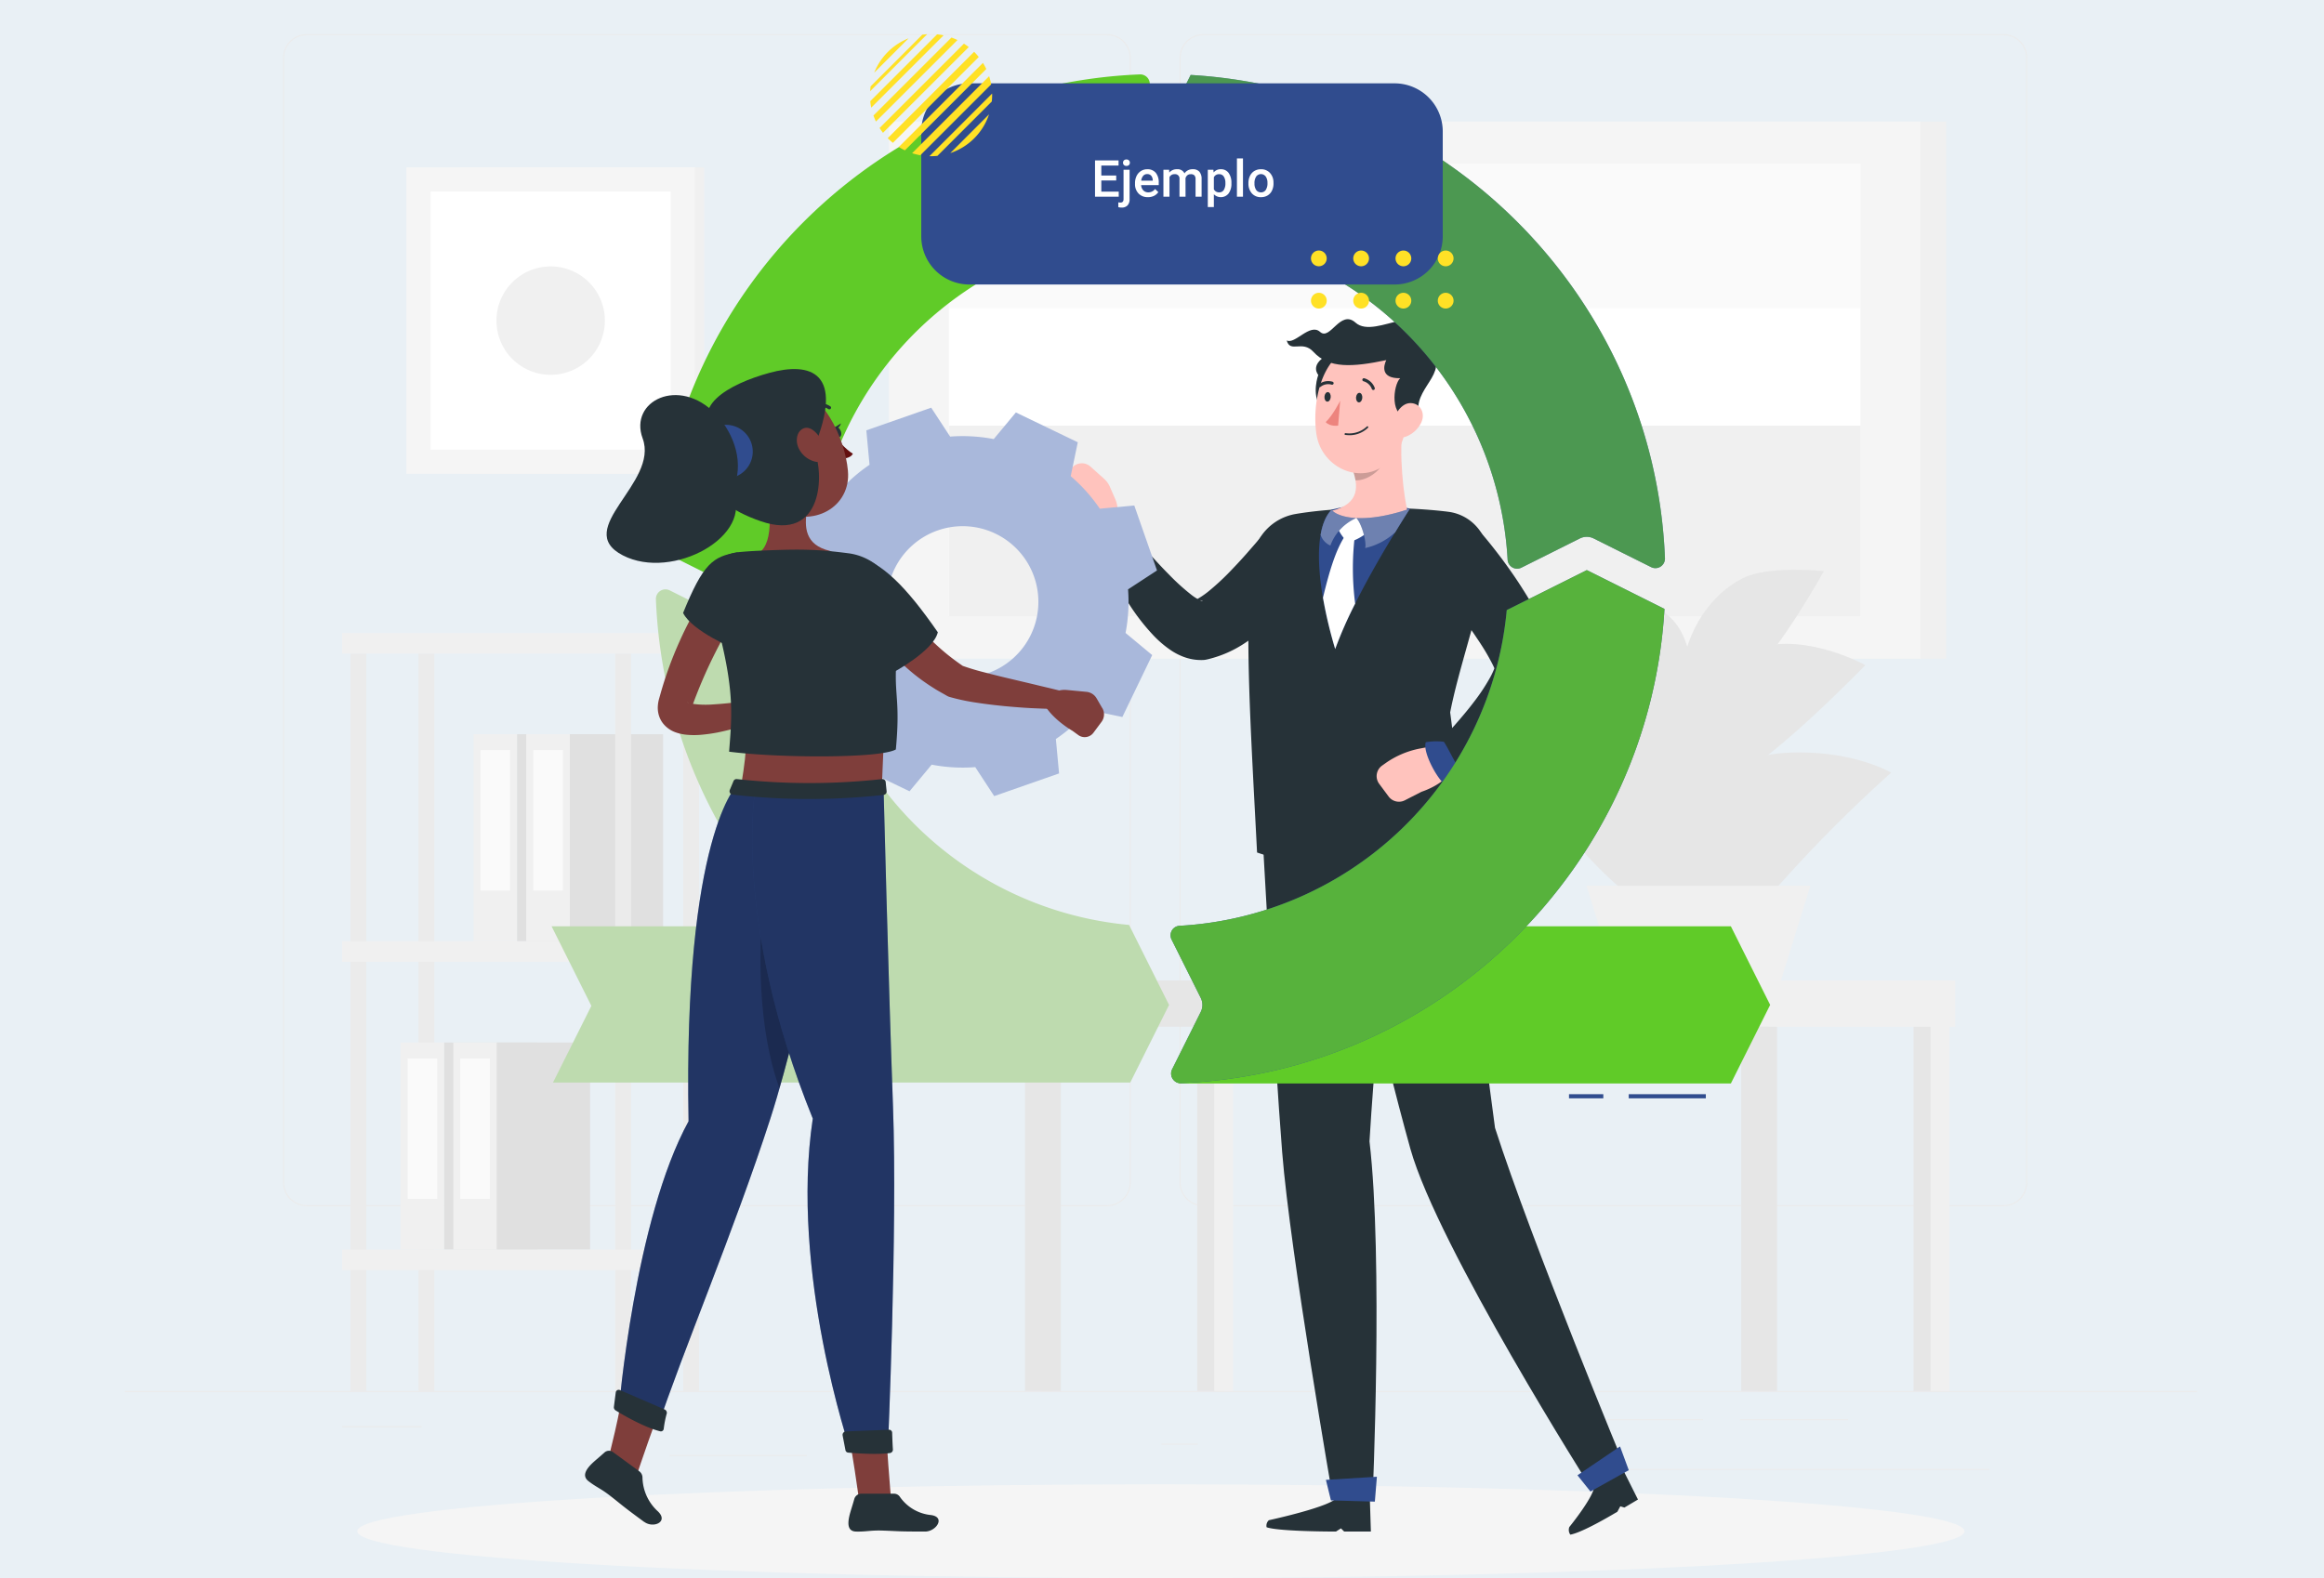 <svg xmlns="http://www.w3.org/2000/svg" width="820" height="557" viewBox="0 0 820 557">
  <g id="Grupo_1015315" data-name="Grupo 1015315" transform="translate(-390 -7250)">
    <g id="Grupo_1015215" data-name="Grupo 1015215" transform="translate(0 51)">
      <rect id="Rectángulo_347611" data-name="Rectángulo 347611" width="820" height="557" transform="translate(390 7199)" fill="#e9f0f5"/>
      <g id="Group_33_1_" data-name="Group 33 (1)" transform="translate(434 7211.062)">
        <path id="Trazado_604555" data-name="Trazado 604555" d="M731.227,327.45H0v.366H731.227Z" transform="translate(0 151.43)" fill="#ebebeb"/>
        <path id="Trazado_604556" data-name="Trazado 604556" d="M179.906,342.87H131.47v.366h48.436Z" transform="translate(60.799 158.561)" fill="#ebebeb"/>
        <path id="Trazado_604557" data-name="Trazado 604557" d="M262.859,340.16H250.15v.366h12.709Z" transform="translate(115.683 157.308)" fill="#ebebeb"/>
        <path id="Trazado_604558" data-name="Trazado 604558" d="M80.524,335.94H52.46v.366H80.524Z" transform="translate(24.26 155.357)" fill="#ebebeb"/>
        <path id="Trazado_604559" data-name="Trazado 604559" d="M427.841,334.26H389.7v.366h38.141Z" transform="translate(180.218 154.58)" fill="#ebebeb"/>
        <path id="Trazado_604560" data-name="Trazado 604560" d="M391.63,334.26H357.35v.366h34.28Z" transform="translate(165.258 154.58)" fill="#ebebeb"/>
        <path id="Trazado_604561" data-name="Trazado 604561" d="M493.233,346.26h-137v.366h137Z" transform="translate(164.74 160.129)" fill="#ebebeb"/>
        <path id="Trazado_604562" data-name="Trazado 604562" d="M328.95,413.655H46.551A8.357,8.357,0,0,1,38.2,405.3V8.351A8.357,8.357,0,0,1,46.551,0h282.4A8.357,8.357,0,0,1,337.3,8.351V405.3A8.357,8.357,0,0,1,328.95,413.655ZM46.551.366a8,8,0,0,0-7.985,7.985V405.3a8,8,0,0,0,7.985,7.985h282.4a8,8,0,0,0,7.985-7.985V8.351A8,8,0,0,0,328.95.366Z" transform="translate(17.666)" fill="#ebebeb"/>
        <path id="Trazado_604563" data-name="Trazado 604563" d="M545.25,413.655h-282.4A8.357,8.357,0,0,1,254.5,405.3V8.351A8.357,8.357,0,0,1,262.851,0h282.4A8.357,8.357,0,0,1,553.6,8.351V405.3A8.357,8.357,0,0,1,545.25,413.655ZM262.851.366a8,8,0,0,0-7.985,7.985V405.3a8,8,0,0,0,7.985,7.985h282.4a8,8,0,0,0,7.985-7.985V8.351A8,8,0,0,0,545.25.366Z" transform="translate(117.694)" fill="#ebebeb"/>
        <path id="Trazado_604564" data-name="Trazado 604564" d="M99.56,168.939H84.16v73.093h15.4Z" transform="translate(38.92 78.126)" fill="#f0f0f0"/>
        <path id="Trazado_604565" data-name="Trazado 604565" d="M96.292,172.779H85.85v49.563H96.292Z" transform="translate(39.702 79.902)" fill="#fafafa"/>
        <path id="Trazado_604566" data-name="Trazado 604566" d="M94.68,242.033h32.876V168.94H94.68Z" transform="translate(43.785 78.127)" fill="#e0e0e0"/>
        <path id="Trazado_604567" data-name="Trazado 604567" d="M112.28,168.939H96.88v73.093h15.4Z" transform="translate(44.802 78.126)" fill="#f0f0f0"/>
        <path id="Trazado_604568" data-name="Trazado 604568" d="M109.022,172.779H98.58v49.563h10.442Z" transform="translate(45.589 79.902)" fill="#fafafa"/>
        <path id="Trazado_604569" data-name="Trazado 604569" d="M107.41,242.033h32.876V168.94H107.41Z" transform="translate(49.672 78.127)" fill="#e0e0e0"/>
        <path id="Trazado_604570" data-name="Trazado 604570" d="M123.922,149.479H118.35V409.737h5.572Z" transform="translate(54.731 69.127)" fill="#ebebeb"/>
        <path id="Trazado_604571" data-name="Trazado 604571" d="M60.052,149.479H54.48V409.737h5.572Z" transform="translate(25.194 69.127)" fill="#ebebeb"/>
        <path id="Trazado_604572" data-name="Trazado 604572" d="M140.332,149.479H134.76V409.737h5.572Z" transform="translate(62.32 69.127)" fill="#ebebeb"/>
        <path id="Trazado_604573" data-name="Trazado 604573" d="M76.462,149.479H70.89V409.737h5.572Z" transform="translate(32.783 69.127)" fill="#ebebeb"/>
        <path id="Trazado_604574" data-name="Trazado 604574" d="M81.949,243.34H66.55v73.093h15.4Z" transform="translate(30.776 112.533)" fill="#f0f0f0"/>
        <path id="Trazado_604575" data-name="Trazado 604575" d="M78.692,247.189H68.25v49.563H78.692Z" transform="translate(31.562 114.313)" fill="#fafafa"/>
        <path id="Trazado_604576" data-name="Trazado 604576" d="M77.08,316.443h32.876V243.35H77.08Z" transform="translate(35.646 112.538)" fill="#e0e0e0"/>
        <path id="Trazado_604577" data-name="Trazado 604577" d="M94.679,243.34H79.28v73.093h15.4Z" transform="translate(36.663 112.533)" fill="#f0f0f0"/>
        <path id="Trazado_604578" data-name="Trazado 604578" d="M91.412,247.189H80.97v49.563H91.412Z" transform="translate(37.445 114.313)" fill="#fafafa"/>
        <path id="Trazado_604579" data-name="Trazado 604579" d="M89.8,316.443h32.876V243.35H89.8Z" transform="translate(41.528 112.538)" fill="#e0e0e0"/>
        <path id="Trazado_604580" data-name="Trazado 604580" d="M178.392,144.52H52.46v7.254H178.392Z" transform="translate(24.26 66.834)" fill="#f0f0f0"/>
        <path id="Trazado_604581" data-name="Trazado 604581" d="M178.392,218.92H52.46v7.254H178.392Z" transform="translate(24.26 101.24)" fill="#f0f0f0"/>
        <path id="Trazado_604582" data-name="Trazado 604582" d="M178.392,293.319H52.46v7.254H178.392Z" transform="translate(24.26 135.646)" fill="#f0f0f0"/>
        <path id="Trazado_604583" data-name="Trazado 604583" d="M80.97,140.316h86.066V32.139H80.97Z" transform="translate(37.445 14.863)" fill="#f0f0f0"/>
        <path id="Trazado_604584" data-name="Trazado 604584" d="M67.97,140.316H169.742V32.139H67.97Z" transform="translate(31.433 14.863)" fill="#f5f5f5"/>
        <path id="Trazado_604585" data-name="Trazado 604585" d="M73.8,37.969v91.125h84.72V37.969Z" transform="translate(34.129 17.559)" fill="#fff"/>
        <path id="Trazado_604586" data-name="Trazado 604586" d="M108.819,94.308A19.129,19.129,0,1,0,89.69,75.179,19.129,19.129,0,0,0,108.819,94.308Z" transform="translate(41.477 25.92)" fill="#f0f0f0"/>
        <path id="Trazado_604587" data-name="Trazado 604587" d="M216.66,210.663H542.451V21.1H216.66Z" transform="translate(100.195 9.758)" fill="#f0f0f0"/>
        <path id="Trazado_604588" data-name="Trazado 604588" d="M184.39,210.663H548.336V21.1H184.39Z" transform="translate(85.272 9.758)" fill="#f5f5f5"/>
        <path id="Trazado_604589" data-name="Trazado 604589" d="M198.87,31.329V191.016H520.463V31.329Z" transform="translate(91.968 14.488)" fill="#fff"/>
        <path id="Trazado_604590" data-name="Trazado 604590" d="M198.87,31.32V82.242H520.463V31.32Z" transform="translate(91.968 14.484)" fill="#fafafa"/>
        <path id="Trazado_604591" data-name="Trazado 604591" d="M198.87,94.469v67.347H520.463V94.469Z" transform="translate(91.968 43.688)" fill="#f0f0f0"/>
        <path id="Trazado_604592" data-name="Trazado 604592" d="M441.2,228.38H431.59V373.251H441.2Z" transform="translate(199.59 105.615)" fill="#e6e6e6"/>
        <path id="Trazado_604593" data-name="Trazado 604593" d="M442.339,228.38H435.67V373.251h6.669Z" transform="translate(201.477 105.615)" fill="#f0f0f0"/>
        <path id="Trazado_604594" data-name="Trazado 604594" d="M268.29,244.716H521.806V228.38H268.29Z" transform="translate(124.072 105.615)" fill="#f0f0f0"/>
        <path id="Trazado_604595" data-name="Trazado 604595" d="M268.388,239.55H258.78V368.085h9.608Z" transform="translate(119.674 110.781)" fill="#e6e6e6"/>
        <path id="Trazado_604596" data-name="Trazado 604596" d="M269.529,239.55H262.86V368.085h6.669Z" transform="translate(121.56 110.781)" fill="#f0f0f0"/>
        <path id="Trazado_604597" data-name="Trazado 604597" d="M226.828,239.55H217.22V368.085h9.608Z" transform="translate(100.454 110.781)" fill="#e6e6e6"/>
        <path id="Trazado_604598" data-name="Trazado 604598" d="M227.969,239.55H221.3V368.085h6.669Z" transform="translate(102.341 110.781)" fill="#e6e6e6"/>
        <path id="Trazado_604599" data-name="Trazado 604599" d="M399.638,239.55H390.03V368.085h9.608Z" transform="translate(180.371 110.781)" fill="#e6e6e6"/>
        <path id="Trazado_604600" data-name="Trazado 604600" d="M400.779,239.55H394.11V368.085h6.669Z" transform="translate(182.257 110.781)" fill="#e6e6e6"/>
        <path id="Trazado_604601" data-name="Trazado 604601" d="M291.908,228.38H217.22v16.336h74.688Z" transform="translate(100.454 105.615)" fill="#e6e6e6"/>
        <path id="Trazado_604602" data-name="Trazado 604602" d="M413.646,220.692c-8.175,9.14-37.468,18.661-46.14-10.062-6.3-20.884,28.927-36.313,50.016-37.2,22.712-.965,36.137,7.049,36.137,7.049A501.872,501.872,0,0,0,413.646,220.692Z" transform="translate(169.61 80.164)" fill="#e6e6e6"/>
        <path id="Trazado_604603" data-name="Trazado 604603" d="M383.316,229.029c11.51,1.228,31.063-7.576,23.326-31.735s-23.575-26.412-34.06-28.43c-13.352-2.574-40.042,8.336-40.042,8.336s39.252,50.6,50.762,51.829Z" transform="translate(153.784 77.91)" fill="#e6e6e6"/>
        <path id="Trazado_604604" data-name="Trazado 604604" d="M394.729,194.746c-14.493,6.581-26.646,8.819-19.787-11.685s15.209-30.346,28.825-34.514c17.345-5.323,37.936,6.113,37.936,6.113s-32.481,33.519-46.974,40.1Z" transform="translate(172.483 68.043)" fill="#e6e6e6"/>
        <path id="Trazado_604605" data-name="Trazado 604605" d="M388.26,193.077c11.071,3.276,19.787,2.589,11.524-17.169s-13.747-22.229-23.209-26.017c-17.491-7.005-32.145,5.572-32.145,5.572s32.759,34.353,43.83,37.629Z" transform="translate(159.283 68.336)" fill="#e6e6e6"/>
        <path id="Trazado_604606" data-name="Trazado 604606" d="M398.01,169.024c-12.021,10.53-23.092,17.2-22.595.834s8.994-31.048,21.937-37.644c8.906-4.548,28.591-2.486,28.591-2.486s-15.9,28.781-27.918,39.3Z" transform="translate(173.604 59.777)" fill="#e6e6e6"/>
        <path id="Trazado_604607" data-name="Trazado 604607" d="M376.709,163.787c7.868,6.274,14.683,9.579,12.211-3.729s-6.873-16.891-14.391-21.571c-9.594-5.981-20.079-3.086-20.079-3.086S368.841,157.513,376.709,163.787Z" transform="translate(163.917 62.292)" fill="#e6e6e6"/>
        <path id="Trazado_604608" data-name="Trazado 604608" d="M431.682,205.5h-79l10.4,33.461h58.206Z" transform="translate(163.098 95.034)" fill="#f0f0f0"/>
        <path id="Trazado_604609" data-name="Trazado 604609" d="M339.665,383.08c156.6,0,283.555-7.412,283.555-16.555S496.267,349.97,339.665,349.97,56.11,357.382,56.11,366.525,183.061,383.08,339.665,383.08Z" transform="translate(25.948 161.845)" fill="#f5f5f5"/>
        <path id="Trazado_604610" data-name="Trazado 604610" d="M312.109,136.12l-1.813,2.4c-.585.746-1.185,1.477-1.784,2.208-1.2,1.462-2.457,2.866-3.729,4.27a109.363,109.363,0,0,1-8.175,8.073c-1.462,1.287-2.969,2.574-4.548,3.817-1.609,1.228-3.276,2.428-5.046,3.583a40.559,40.559,0,0,1-13.162,5.85l-.512.117a7.439,7.439,0,0,1-1.492.19,17.6,17.6,0,0,1-6.976-1.228,21.986,21.986,0,0,1-4.446-2.369,37.654,37.654,0,0,1-5.908-5.075,74.412,74.412,0,0,1-8.131-10.34,122.1,122.1,0,0,1-6.259-10.661,116.883,116.883,0,0,1-5.148-11.129,5.863,5.863,0,0,1,9.842-6.04l.132.146,7.546,8.526c2.53,2.808,5.06,5.572,7.634,8.146a76.839,76.839,0,0,0,7.634,6.917,16.6,16.6,0,0,0,3.32,2.077c.424.176.76.263.79.2.044-.029-.336-.278-1.243-.278l-2,.307a29.085,29.085,0,0,0,5.528-3.627,87.484,87.484,0,0,0,6.6-6.04c2.179-2.238,4.387-4.577,6.523-7.005l3.2-3.671,3.042-3.583.366-.439a11.693,11.693,0,0,1,18.237,14.625Z" transform="translate(108.478 54.263)" fill="#263238"/>
        <path id="Trazado_604611" data-name="Trazado 604611" d="M241.626,128.569c-5.645.877-11.012-8.277-11.012-8.277l-4.227-5.031a4.539,4.539,0,0,1,.029-5.879l3.641-4.241a4.565,4.565,0,0,1,6.493-.424l4.841,4.343a8.148,8.148,0,0,1,2.018,2.793L245.3,116.2a10.52,10.52,0,0,1-1.726,11.085l-.351.395a2.754,2.754,0,0,1-1.594.907Z" transform="translate(104.201 47.891)" fill="#ffc3bd"/>
        <path id="Trazado_604612" data-name="Trazado 604612" d="M349.459,299.11c-7.166-52.97-9.989-84.384-14.581-110.737L289.82,187.7s20.167,84.471,29.79,118.9c9.667,34.543,64.026,120.2,64.026,120.2l11.977-7.108s-33.315-80.464-46.17-120.565Z" transform="translate(134.028 86.802)" fill="#263238"/>
        <path id="Trazado_604613" data-name="Trazado 604613" d="M348.582,366.816s8.994-11.027,8.848-14.742l9.915-5.894,5.47,10.91-4.782,2.837-1.448-.439-1.038,1.916c-4.943,2.94-12.914,7.415-16.6,8.087a2.856,2.856,0,0,1-.351-2.691Z" transform="translate(161.126 160.092)" fill="#263238"/>
        <path id="Trazado_604614" data-name="Trazado 604614" d="M341.53,115.671c-15.926-1.974-38.7-1.8-53.965.834a18.5,18.5,0,0,0-14.99,15.546c-3.217,23.048-.453,63.339,1.594,103.893,34.865,11.934,71.646-.161,71.646-.161,1.272-8.19-1.579-35-3.51-49.3,2.881-14.785,8.979-31.706,13.016-51.317a16.079,16.079,0,0,0-13.806-19.494Z" transform="translate(125.373 52.877)" fill="#263238"/>
        <path id="Trazado_604615" data-name="Trazado 604615" d="M292.589,115.371c-1.916,1.93-3.188,4.958-3.875,8.848-1.638,9.36.219,23.779,5.148,40.32,4.724-13.323,14.888-30.946,21.147-41.2,2.954-4.855,5.016-8.058,5.206-8.336v-.029a57.489,57.489,0,0,0-27.64.38Z" transform="translate(133.248 52.476)" fill="#304c8e"/>
        <path id="Trazado_604616" data-name="Trazado 604616" d="M316.716,94.436l-18.149,14.873c2.34,6.245,3.086,12.738-7.151,15.239-2.559,3.378,1.96,7.268,6.186,9.038,6.844-.848,16.482-3.13,20.65-8.862-1.316-4.5-3.305-21.074-1.55-30.3Z" transform="translate(134.421 43.665)" fill="#ffc3bd"/>
        <path id="Trazado_604617" data-name="Trazado 604617" d="M292.46,119.506a13.677,13.677,0,0,0,3.759,5.674c2.764,0,6.815-3.13,6.815-3.13s-1.565-4.387-3.759-5.279c-5.6,1.375-6.815,2.72-6.815,2.72Z" transform="translate(135.249 54.001)" fill="#fff"/>
        <path id="Trazado_604618" data-name="Trazado 604618" d="M300.332,121.474a3.977,3.977,0,0,0-3.057-.775c-3.627,5.162-5.938,13.177-8.175,22.4a156.512,156.512,0,0,0,4.314,18.12,144.363,144.363,0,0,1,7.049-16.029,96.619,96.619,0,0,1-.146-23.721Z" transform="translate(133.695 55.792)" fill="#fff"/>
        <path id="Trazado_604619" data-name="Trazado 604619" d="M306.654,98.681l-10.574,8.658a22.917,22.917,0,0,1,1.272,4.475c4.095.292,9.8-3.861,10.062-7.59A15.39,15.39,0,0,0,306.654,98.681Z" transform="translate(136.923 45.635)" opacity="0.2"/>
        <path id="Trazado_604620" data-name="Trazado 604620" d="M291.078,77.611c-5.894,3.378-2.823,6.757-2.823,6.757s-2.5,6.727.819,11.363C304.635,77.1,291.078,77.611,291.078,77.611Z" transform="translate(132.887 35.891)" fill="#263238"/>
        <path id="Trazado_604621" data-name="Trazado 604621" d="M320.9,93.275c-1.653,11.378-2.047,18.134-8.321,23.473-9.433,8.029-23.136,1.492-24.92-10.179-1.609-10.515,1.375-27.363,12.957-30.872a15.848,15.848,0,0,1,20.27,17.593Z" transform="translate(132.842 34.676)" fill="#ffc3bd"/>
        <path id="Trazado_604622" data-name="Trazado 604622" d="M323.829,103.262c-7.327.746-5.938-11.29-3.451-13.645-7.137.117-5.762-4.636-4.885-6.391-11.9,2.5-20.3,3.013-25.681-2.881-3.963-4.358-8.2.526-9.462-4.066,2.881,1.565,8.2-6.259,11.773-3.013s7.122-8.1,12.519-3.261c7.268,6.508,26.485-11.2,24.73,8.336,10.018,8.438-3.451,13.776-2.574,22.727-2.749,4.066-3,2.194-3,2.194Z" transform="translate(129.649 31.811)" fill="#263238"/>
        <path id="Trazado_604623" data-name="Trazado 604623" d="M311.489,80.3a.727.727,0,0,1-.088-1.448,10.347,10.347,0,0,0,5.879-4.066A4.869,4.869,0,0,0,318,70.637a.731.731,0,0,1,1.4-.409,6.365,6.365,0,0,1-.907,5.353,11.641,11.641,0,0,1-6.9,4.709h-.1Z" transform="translate(143.714 32.233)" fill="#263238"/>
        <path id="Trazado_604624" data-name="Trazado 604624" d="M316.143,95.623a9.933,9.933,0,0,1-5.528,5.236c-3.291,1.228-5.25-1.638-4.607-4.9.585-2.925,2.983-7.078,6.406-6.917,3.378.175,5,3.6,3.715,6.566Z" transform="translate(141.458 41.175)" fill="#ffc3bd"/>
        <path id="Trazado_604625" data-name="Trazado 604625" d="M299.291,88.346c-.073.936-.629,1.638-1.243,1.579s-1.038-.863-.965-1.784.629-1.638,1.243-1.579S299.364,87.425,299.291,88.346Z" transform="translate(137.383 40.029)" fill="#263238"/>
        <path id="Trazado_604626" data-name="Trazado 604626" d="M291.671,88.166c-.073.936-.629,1.638-1.243,1.579s-1.038-.863-.965-1.784.629-1.638,1.243-1.579S291.744,87.244,291.671,88.166Z" transform="translate(133.859 39.946)" fill="#263238"/>
        <path id="Trazado_604627" data-name="Trazado 604627" d="M294.879,88.45s-2.574,5.177-5.119,7.561c1.521,1.7,4.387,1.243,4.387,1.243Z" transform="translate(134 40.904)" fill="#ed847e"/>
        <path id="Trazado_604628" data-name="Trazado 604628" d="M302.386,87.182a.9.9,0,0,0,.278-.029.562.562,0,0,0,.307-.717,5.482,5.482,0,0,0-3.715-3.393.545.545,0,1,0-.219,1.068,4.36,4.36,0,0,1,2.91,2.72A.567.567,0,0,0,302.386,87.182Z" transform="translate(138.09 38.399)" fill="#263238"/>
        <path id="Trazado_604629" data-name="Trazado 604629" d="M288.286,85.825a.54.54,0,0,0,.512-.073,4.309,4.309,0,0,1,3.876-.775.546.546,0,1,0,.38-1.024,5.44,5.44,0,0,0-4.914.921.542.542,0,0,0-.1.775.6.6,0,0,0,.249.19Z" transform="translate(133.149 38.718)" fill="#263238"/>
        <path id="Trazado_604630" data-name="Trazado 604630" d="M316.055,114.5v.029c-.19.278-2.267,3.481-5.206,8.336a22.924,22.924,0,0,1-10.588,5.557c.585-1.96-1.155-8.57-3.1-10.6,4.577.234,10.866-.556,18.924-3.32Z" transform="translate(137.423 52.951)" fill="#304c8e"/>
        <path id="Trazado_604631" data-name="Trazado 604631" d="M316.055,114.5v.029c-.19.278-2.267,3.481-5.206,8.336a22.924,22.924,0,0,1-10.588,5.557c.585-1.96-1.155-8.57-3.1-10.6,4.577.234,10.866-.556,18.924-3.32Z" transform="translate(137.423 52.951)" fill="#fff" opacity="0.3"/>
        <path id="Trazado_604632" data-name="Trazado 604632" d="M301.092,117.711a16.918,16.918,0,0,0-9.111,9.7,6.24,6.24,0,0,1-3.451-3.788c.673-3.89,1.96-6.917,3.875-8.848C293.473,116.131,296.354,117.447,301.092,117.711Z" transform="translate(133.432 53.076)" fill="#304c8e"/>
        <path id="Trazado_604633" data-name="Trazado 604633" d="M301.092,117.711a16.918,16.918,0,0,0-9.111,9.7,6.24,6.24,0,0,1-3.451-3.788c.673-3.89,1.96-6.917,3.875-8.848C293.473,116.131,296.354,117.447,301.092,117.711Z" transform="translate(133.432 53.076)" fill="#fff" opacity="0.3"/>
        <path id="Trazado_604634" data-name="Trazado 604634" d="M333.319,121.153c2.925,3.334,5.426,6.537,7.985,9.93,2.5,3.393,4.943,6.844,7.225,10.486a119.766,119.766,0,0,1,6.523,11.48,67.263,67.263,0,0,1,2.852,6.523,42.793,42.793,0,0,1,2.179,8.087l.117.717a8.729,8.729,0,0,1-.424,4.314,42.5,42.5,0,0,1-7.078,12.153,52.763,52.763,0,0,1-4.227,4.709c-1.462,1.462-2.925,2.866-4.46,4.168a93.819,93.819,0,0,1-9.447,7.108,86.422,86.422,0,0,1-10.208,5.821,5.858,5.858,0,0,1-6.83-9.257l.263-.278c2.267-2.457,4.768-5.089,7.034-7.678s4.5-5.221,6.508-7.883a67.1,67.1,0,0,0,5.323-7.926,26.532,26.532,0,0,0,2.969-7.21l-.307,5.031a27.488,27.488,0,0,0-1.477-3.437c-.717-1.375-1.521-2.866-2.428-4.373s-1.887-3.027-2.925-4.548c-1.009-1.536-2.077-3.071-3.174-4.607-2.208-3.057-4.49-6.157-6.83-9.213l-7.02-9.053-.146-.19a11.7,11.7,0,0,1,18.032-14.9Z" transform="translate(144.684 54.18)" fill="#263238"/>
        <path id="Trazado_604635" data-name="Trazado 604635" d="M328.36,179.065a2.708,2.708,0,0,0-.527-1.755l-3.2-4.4a2.74,2.74,0,0,0-2.72-1.082l-4.519.848a31.326,31.326,0,0,0-12.211,5.177l-1.214.863a4.551,4.551,0,0,0-1.024,6.42l3.334,4.49a4.548,4.548,0,0,0,5.733,1.331l5.85-3s10.12-3.217,10.515-8.906Z" transform="translate(139.683 79.44)" fill="#ffc3bd"/>
        <path id="Trazado_604636" data-name="Trazado 604636" d="M320.373,170.841a21.238,21.238,0,0,0-6.391.132c-1.3,3.349,4.212,13.425,7.049,15.166,1.813-.424,5.938-3.963,5.938-3.963-2.428-3.232-4.958-8.862-6.61-11.334Z" transform="translate(145.111 78.917)" fill="#304c8e"/>
        <path id="Trazado_604637" data-name="Trazado 604637" d="M246.566,121.071a21.028,21.028,0,0,0-.834-6.332c-3.466-.936-12.87,5.66-14.3,8.687.614,1.755,4.592,5.47,4.592,5.47C238.962,126.131,244.285,123,246.566,121.071Z" transform="translate(107.026 53.02)" fill="#304c8e"/>
        <path id="Trazado_604638" data-name="Trazado 604638" d="M355.092,356.741l13.513-7.532-3.086-8.38L350.5,351.009Z" transform="translate(162.09 157.618)" fill="#304c8e"/>
        <path id="Trazado_604639" data-name="Trazado 604639" d="M312.409,303.888c3.2-53.453,9.389-89.166,6.8-115.5l-45-.673s4.577,84.793,7.385,120.1c2.823,35.45,17.959,122.5,17.959,122.5h13.923s3.8-85.071-1.082-126.414Z" transform="translate(126.809 86.808)" fill="#263238"/>
        <path id="Trazado_604640" data-name="Trazado 604640" d="M276.326,361.211s22.624-4.885,24.072-8.16h11.524l.38,12.168h-9.418l-1.141-1.126-1.755,1.126c-5.747,0-20.825-.219-24.481-1.521a2.58,2.58,0,0,1,.8-2.486Z" transform="translate(127.399 163.27)" fill="#263238"/>
        <path id="Trazado_604641" data-name="Trazado 604641" d="M291.58,356.492l15.5.439.717-8.789-17.988,1.1Z" transform="translate(134.024 160.999)" fill="#304c8e"/>
        <path id="Trazado_604642" data-name="Trazado 604642" d="M296.341,97.762a10.789,10.789,0,0,1-1.784-.088.274.274,0,0,1-.234-.351.33.33,0,0,1,.38-.263,9.046,9.046,0,0,0,7.444-2.325.306.306,0,0,1,.439-.029.318.318,0,0,1,0,.439,9.372,9.372,0,0,1-6.23,2.632Z" transform="translate(136.106 43.76)" fill="#263238"/>
        <path id="Trazado_604643" data-name="Trazado 604643" d="M360.569,255.82H348.46v1.462h12.109Z" transform="translate(161.146 118.305)" fill="#304c8e"/>
        <path id="Trazado_604644" data-name="Trazado 604644" d="M390.072,255.82h-27.2v1.462h27.2Z" transform="translate(167.81 118.305)" fill="#304c8e"/>
        <path id="Trazado_604645" data-name="Trazado 604645" d="M449.942,215.3H280.254l-27.3,50.528a3.358,3.358,0,0,0,2.954,4.958H449.928l13.864-27.743L449.928,215.3Z" transform="translate(116.788 99.566)" fill="#60cb28"/>
        <path id="Trazado_604646" data-name="Trazado 604646" d="M261.937,65.486a122.842,122.842,0,0,1,111.41,115.432,3.353,3.353,0,0,0,4.841,2.837l20.606-10.3a5.483,5.483,0,0,1,4.958,0l20.24,10.106a3.374,3.374,0,0,0,4.87-3.159C425.191,89.046,352.434,15.192,261.513,9.84l-13.7,27.406Z" transform="translate(114.601 4.55)" fill="#304c8e"/>
        <path id="Trazado_604647" data-name="Trazado 604647" d="M261.937,65.486a122.842,122.842,0,0,1,111.41,115.432,3.353,3.353,0,0,0,4.841,2.837l20.606-10.3a5.483,5.483,0,0,1,4.958,0l20.24,10.106a3.374,3.374,0,0,0,4.87-3.159C425.191,89.046,352.434,15.192,261.513,9.84l-13.7,27.406Z" transform="translate(114.601 4.55)" fill="#60cb28" opacity="0.6"/>
        <path id="Trazado_604648" data-name="Trazado 604648" d="M183.951,176.635A122.843,122.843,0,0,1,299.4,65.226a3.353,3.353,0,0,0,2.823-4.855l-10.31-20.606a5.607,5.607,0,0,1,0-4.972l10.106-20.211a3.374,3.374,0,0,0-3.159-4.87C207.511,13.4,133.672,86.139,128.29,177.045l27.406,13.7,28.24-14.113Z" transform="translate(59.328 4.489)" fill="#60cb28"/>
        <path id="Trazado_604650" data-name="Trazado 604650" d="M306.754,252.481h-.015A122.9,122.9,0,0,1,195.329,137.05a3.362,3.362,0,0,0-4.855-2.837l-20.591,10.3a5.6,5.6,0,0,1-2.5.585,5.679,5.679,0,0,1-2.472-.585L144.67,134.4a3.374,3.374,0,0,0-4.87,3.159,177.457,177.457,0,0,0,48.919,115.4H102.99l14.04,28.094-13.542,27.07H307.163l13.7-27.406Z" transform="translate(47.628 61.902)" fill="#bedbaf"/>
        <path id="Trazado_604652" data-name="Trazado 604652" d="M370.951,143.453A122.867,122.867,0,0,1,255.52,254.877a3.354,3.354,0,0,0-2.837,4.841l10.3,20.606a5.576,5.576,0,0,1,0,4.958l-10.106,20.24a3.374,3.374,0,0,0,3.159,4.87c91.359-3.671,165.213-76.428,170.566-167.348l-27.406-13.7Z" transform="translate(116.689 59.814)" fill="#304c8e"/>
        <path id="Trazado_604653" data-name="Trazado 604653" d="M370.951,143.453A122.867,122.867,0,0,1,255.52,254.877a3.354,3.354,0,0,0-2.837,4.841l10.3,20.606a5.576,5.576,0,0,1,0,4.958l-10.106,20.24a3.374,3.374,0,0,0,3.159,4.87c91.359-3.671,165.213-76.428,170.566-167.348l-27.406-13.7Z" transform="translate(116.689 59.814)" fill="#60cb28" opacity="0.8"/>
        <path id="Trazado_604654" data-name="Trazado 604654" d="M292.4,147.556l-8-22.887-12.168,1.126a57.9,57.9,0,0,0-10.266-11.48l2.5-11.963-21.849-10.53-7.81,9.4a58.088,58.088,0,0,0-15.385-.877L212.741,90.14l-22.887,8,1.126,12.154a58.363,58.363,0,0,0-11.48,10.266l-11.963-2.5-10.53,21.849,9.4,7.809a58.088,58.088,0,0,0-.877,15.385l-10.223,6.683,8,22.887,12.153-1.126a58.107,58.107,0,0,0,10.281,11.495L183.243,215l21.849,10.53,7.81-9.4a58.088,58.088,0,0,0,15.385.877l6.683,10.223,22.887-8-1.126-12.153a58.037,58.037,0,0,0,11.495-10.266l11.963,2.5,10.53-21.849-9.4-7.81a58.087,58.087,0,0,0,.878-15.385l10.223-6.683Zm-59.727,36.327a26.708,26.708,0,1,1,16.394-34.017A26.713,26.713,0,0,1,232.674,183.883Z" transform="translate(71.824 41.685)" fill="#a9b8db"/>
        <path id="Trazado_604655" data-name="Trazado 604655" d="M157.112,142.557c-.7,1.082-1.55,2.486-2.325,3.773-.79,1.316-1.55,2.662-2.3,4.022-1.506,2.706-2.94,5.47-4.314,8.248a169.913,169.913,0,0,0-7.312,17.14c-.921,2.3.029.936-1.082-.526-.483-.585-.819-.57-.643-.483a3.153,3.153,0,0,0,1.053.366,33.549,33.549,0,0,0,8.234.292c6.069-.366,12.489-1.3,18.719-2.3h.1a3.273,3.273,0,0,1,1.77,6.259,105.256,105.256,0,0,1-19.3,5.967c-1.711.322-3.437.585-5.265.76a28.377,28.377,0,0,1-5.908.015,15.884,15.884,0,0,1-3.656-.834,9.857,9.857,0,0,1-4.534-3.291,8.8,8.8,0,0,1-1.492-3.232,9.44,9.44,0,0,1-.2-3.071,12.218,12.218,0,0,1,.439-2.325l.351-1.228a131.551,131.551,0,0,1,6.917-19.085c1.375-3.086,2.881-6.128,4.519-9.1.819-1.492,1.667-2.954,2.545-4.431.907-1.506,1.755-2.852,2.881-4.46a6.578,6.578,0,0,1,10.924,7.327l-.117.176Z" transform="translate(59.477 61.147)" fill="#7f3e3b"/>
        <path id="Trazado_604656" data-name="Trazado 604656" d="M171.537,168.5l-3.042,2.53a4.614,4.614,0,0,1-4.124.921l-6.742-1.77a8.582,8.582,0,0,1-5.864-5.294l-.614-1.609c4.768-4.548,13.279-5.967,13.279-5.967l2.384-.673a3.832,3.832,0,0,1,4.826,2.559l1.389,4.694a4.415,4.415,0,0,1-1.492,4.592Z" transform="translate(69.9 72.364)" fill="#7f3e3b"/>
        <path id="Trazado_604657" data-name="Trazado 604657" d="M154.064,106.109c2.106,7.766,4.68,22-.366,27.172,0,0-3.876,7.283,19.027,6.1,16.028-.819,5.1-6.1,5.1-6.1-8.819-2.062-9.067-8.5-8.014-14.522l-15.765-12.65Z" transform="translate(70.964 49.07)" fill="#7f3e3b"/>
        <path id="Trazado_604658" data-name="Trazado 604658" d="M137.366,329.92l-14.844-5.47c-1.3,11.466-5.952,28.971-5.952,28.971l10.413,4.46s6.932-20.986,10.4-27.962Z" transform="translate(53.908 150.043)" fill="#7f3e3b"/>
        <path id="Trazado_604659" data-name="Trazado 604659" d="M131.953,367.007c-7.941-5.821-7.3-5.528-11.656-8.95-3.729-2.94-4.958-3.115-7.985-5.426-2.53-1.93-.819-4.461,1.843-6.859,1.024-.921,2.281-1.945,3.744-3.276a2.382,2.382,0,0,1,3.013-.161l9.3,6.8a2.728,2.728,0,0,1,1.111,2.179,16.6,16.6,0,0,0,5.44,11.948c3.89,3.729-1.609,6.055-4.782,3.729Z" transform="translate(51.366 158.101)" fill="#263238"/>
        <path id="Trazado_604660" data-name="Trazado 604660" d="M200.458,181S184.825,261.508,172.7,299.02c-12.723,39.4-31.326,83.243-39.764,108.923-2.618.336-10.091-2.779-13.747-5.894,0,0,5.572-67.317,24.642-102.079C141.9,198.535,161.206,181,161.206,181h39.252Z" transform="translate(55.12 83.704)" fill="#304c8e"/>
        <path id="Trazado_604661" data-name="Trazado 604661" d="M200.458,181S184.825,261.508,172.7,299.02c-12.723,39.4-31.326,83.243-39.764,108.923-2.618.336-10.091-2.779-13.747-5.894,0,0,5.572-67.317,24.642-102.079C141.9,198.535,161.206,181,161.206,181h39.252Z" transform="translate(55.12 83.704)" opacity="0.3"/>
        <path id="Trazado_604662" data-name="Trazado 604662" d="M155.6,201.65l16.16,30.712c-3.685,16.16-7.766,32.861-11.67,46.491C148.334,246.167,155.6,201.65,155.6,201.65Z" transform="translate(70.932 93.254)" opacity="0.2"/>
        <path id="Trazado_604663" data-name="Trazado 604663" d="M136.67,335.562a36.118,36.118,0,0,0-1.053,5.353,1.017,1.017,0,0,1-1.345.863c-5.7-1.433-13.235-5.864-15.6-7.327a1.3,1.3,0,0,1-.643-1.258l.658-5.148a1.048,1.048,0,0,1,1.536-.76l15.663,6.786a1.3,1.3,0,0,1,.8,1.492Z" transform="translate(54.575 151.303)" fill="#263238"/>
        <path id="Trazado_604664" data-name="Trazado 604664" d="M188.159,332.91,173.9,333.963c2.34,11.378,4.768,29.337,4.768,29.337H190S187.983,340.7,188.159,332.91Z" transform="translate(80.421 153.955)" fill="#7f3e3b"/>
        <path id="Trazado_604665" data-name="Trazado 604665" d="M201.651,365.6c-9.842,0-9.14-.146-14.668-.336-4.738-.176-5.864.424-9.681.336-3.188-.073-3.057-3.115-2.077-6.61.38-1.345.907-2.91,1.448-4.855a2.58,2.58,0,0,1,2.472-1.9h11.524a2.478,2.478,0,0,1,2.091,1.1,15.136,15.136,0,0,0,10.968,6.435c5.294.717,1.843,5.835-2.091,5.835Z" transform="translate(80.749 162.89)" fill="#263238"/>
        <path id="Trazado_604666" data-name="Trazado 604666" d="M197.7,181s1.784,70.154,3.378,113.852-1.828,120.916-1.828,120.916c-.322,2.121-11.451,1.272-13.338,0,0,0-21.279-62.593-13.147-116.733-28.474-70.227-20.27-116.309-20.27-116.309Z" transform="translate(70.015 83.704)" fill="#304c8e"/>
        <path id="Trazado_604667" data-name="Trazado 604667" d="M197.7,181s1.784,70.154,3.378,113.852-1.828,120.916-1.828,120.916c-.322,2.121-11.451,1.272-13.338,0,0,0-21.279-62.593-13.147-116.733-28.474-70.227-20.27-116.309-20.27-116.309Z" transform="translate(70.015 83.704)" opacity="0.3"/>
        <path id="Trazado_604668" data-name="Trazado 604668" d="M190.693,337.853c.044,1.448.132,4.007.263,5.908a1.215,1.215,0,0,1-1.053,1.272c-4.724.643-12.255.059-14.727-.161a1.072,1.072,0,0,1-.965-.878l-.994-5.177a1.215,1.215,0,0,1,1.141-1.419l15.195-.6A1.078,1.078,0,0,1,190.693,337.853Z" transform="translate(80.095 155.754)" fill="#263238"/>
        <path id="Trazado_604669" data-name="Trazado 604669" d="M150.276,173.011c0,3.744-1.506,12.241-1.506,12.241h49.621l.526-12.621S160.674,170.466,150.276,173.011Z" transform="translate(68.799 79.436)" fill="#7f3e3b"/>
        <path id="Trazado_604670" data-name="Trazado 604670" d="M207.483,143.4a210.592,210.592,0,0,1-.351,22.873c-.409,9.93,1.477,12.372-.044,28.649-5.44,3.188-41.227,3.057-58.834.79,1.068-14.083,2.384-23.589-7.166-55.281-2.208-7.342,2.72-14.405,10.6-15.151,2.106-.2,4.344-.366,6.625-.468,8.906-.409,16.219-.673,24.13,0,2.618.219,5.338.541,7.941.877,9.374,1.228,16.789,8.906,17.067,17.725Z" transform="translate(65.002 57.528)" fill="#263238"/>
        <path id="Trazado_604671" data-name="Trazado 604671" d="M242.458,164.658l-1.989-3.437a4.642,4.642,0,0,0-3.554-2.281l-6.932-.658a8.617,8.617,0,0,0-7.327,2.94l-1.126,1.3c2.91,5.923,10.413,10.164,10.413,10.164l2,1.448a3.841,3.841,0,0,0,5.411-.746l2.925-3.934a4.434,4.434,0,0,0,.19-4.826Z" transform="translate(102.447 73.18)" fill="#7f3e3b"/>
        <path id="Trazado_604672" data-name="Trazado 604672" d="M193.387,141l.629.994c.278.424.556.863.877,1.3.6.877,1.3,1.755,2,2.6,1.419,1.726,2.983,3.378,4.607,5,1.667,1.594,3.393,3.144,5.221,4.621s3.744,2.866,5.7,4.212l-1.141-.526a84.3,84.3,0,0,0,8.2,2.515c2.91.746,5.85,1.506,8.833,2.194l8.965,2.121c3,.746,6.025,1.419,8.994,2.179h.029a3.291,3.291,0,0,1-.819,6.479c-3.174,0-6.274-.161-9.418-.293-3.13-.175-6.259-.424-9.4-.717-3.13-.322-6.274-.673-9.447-1.17a73.478,73.478,0,0,1-9.8-2.062,3.857,3.857,0,0,1-.834-.351l-.307-.176c-1.185-.687-2.4-1.345-3.583-2.047-1.17-.746-2.34-1.462-3.481-2.267a67.382,67.382,0,0,1-6.61-5.148,58.831,58.831,0,0,1-5.967-6.1c-.921-1.111-1.813-2.252-2.662-3.481-.424-.6-.848-1.243-1.243-1.9-.2-.336-.395-.658-.6-1.038s-.366-.643-.673-1.287A6.554,6.554,0,0,1,192.9,140.3l.439.7Z" transform="translate(83.616 63.468)" fill="#7f3e3b"/>
        <path id="Trazado_604673" data-name="Trazado 604673" d="M177.81,125.77c9.652,2.559,17.93,10.822,29.278,27.158-1.579,6.683-16.116,14.376-16.116,14.376S160.757,137.221,177.81,125.77Z" transform="translate(79.816 58.163)" fill="#263238"/>
        <path id="Trazado_604674" data-name="Trazado 604674" d="M171.2,96.954c.366,1.009,1.185,1.682,1.843,1.492s.892-1.155.526-2.164-1.185-1.682-1.843-1.492S170.839,95.945,171.2,96.954Z" transform="translate(79.094 43.821)" fill="#263238"/>
        <path id="Trazado_604675" data-name="Trazado 604675" d="M171.33,95.3l2.164-1.375S172.939,96.167,171.33,95.3Z" transform="translate(79.232 43.438)" fill="#263238"/>
        <path id="Trazado_604676" data-name="Trazado 604676" d="M171.67,97.55s3.261,3.861,5.879,5.426c-.877,1.623-3.334,1.682-3.334,1.682Z" transform="translate(79.389 45.112)" fill="#630f0f"/>
        <path id="Trazado_604677" data-name="Trazado 604677" d="M172,91.205a.584.584,0,0,0,.117-1.1,6.566,6.566,0,0,0-5.777-.658.572.572,0,0,0-.263.8.673.673,0,0,0,.848.307,5.244,5.244,0,0,1,4.563.57.67.67,0,0,0,.5.073Z" transform="translate(76.768 41.189)" fill="#263238"/>
        <path id="Trazado_604678" data-name="Trazado 604678" d="M147.883,107.412c4.826,11.817,6.61,16.906,14.829,21.352,12.358,6.713,25.885-.951,24.7-13.762-1.053-11.524-8.775-28.913-22.259-30.375-13.294-1.448-22.1,10.954-17.272,22.771Z" transform="translate(67.77 39.082)" fill="#7f3e3b"/>
        <path id="Trazado_604679" data-name="Trazado 604679" d="M178.1,108.841c3.949,8.688,3.437,33.315-18.676,25.681s-20.577-19.641-14.61-29.235c-12.007-10.749,3.51-19.275,17.769-23.151s26.763-.409,15.517,26.719Z" transform="translate(64.986 37.374)" fill="#263238"/>
        <path id="Trazado_604680" data-name="Trazado 604680" d="M157.315,101.854a9.445,9.445,0,1,1-11.129-7.385A9.429,9.429,0,0,1,157.315,101.854Z" transform="translate(64.1 43.601)" fill="#304c8e"/>
        <path id="Trazado_604681" data-name="Trazado 604681" d="M160.7,120.488c4.329-8.775.8-19.7-5.981-26.733-12.884-13.367-30.638-4.577-25.739,8.628,5.85,15.75-24.979,31.94-7.02,41.27,17.579,9.14,46.755-6.976,38.579-22.844C160.6,120.707,160.641,120.6,160.7,120.488Z" transform="translate(53.769 40.28)" fill="#263238"/>
        <path id="Trazado_604682" data-name="Trazado 604682" d="M163.185,102.914a8.732,8.732,0,0,0,5.777,4.095c2.983.468,3.9-2.983,2.589-6.215-1.185-2.9-4.153-6.64-6.9-5.63-2.72.994-3.217,4.972-1.462,7.736Z" transform="translate(74.99 43.931)" fill="#7f3e3b"/>
        <path id="Trazado_604683" data-name="Trazado 604683" d="M153.907,125.08c-8.658,1.331-12.124,3.963-19.187,21.352,3.2,6.479,18.237,12.694,18.237,12.694s9.945-22.522.965-34.046Z" transform="translate(62.302 57.844)" fill="#263238"/>
        <path id="Trazado_604684" data-name="Trazado 604684" d="M200.319,185.359a239.385,239.385,0,0,1-53.365-.1,1.211,1.211,0,0,1-.921-1.7c.439-1.024.863-2.047,1.287-3.071a1.13,1.13,0,0,1,1.141-.717,234.264,234.264,0,0,0,51.317,0,1.156,1.156,0,0,1,1.243,1.068c.1,1.068.219,2.121.322,3.188A1.2,1.2,0,0,1,200.319,185.359Z" transform="translate(67.486 83.133)" fill="#263238"/>
      </g>
    </g>
    <g id="Grupo_1015213" data-name="Grupo 1015213" transform="translate(-357.441 -173.045)">
      <path id="Trazado_604803" data-name="Trazado 604803" d="M17,0H167a17,17,0,0,1,17,17V54a17,17,0,0,1-17,17H17A17,17,0,0,1,0,54V17A17,17,0,0,1,17,0Z" transform="translate(1072.5 7452.462)" fill="#304c8e"/>
      <path id="Trazado_605052" data-name="Trazado 605052" d="M53.787,11.287H48.531v3.938h6.144V17H46.308V4.2h8.306V6H48.531V9.529h5.256Zm4.72-3.8V17.844a3.129,3.129,0,0,1-.725,2.228,2.779,2.779,0,0,1-2.123.769,4.268,4.268,0,0,1-1.134-.149V19a3.291,3.291,0,0,0,.756.079q1.063,0,1.09-1.16V7.49Zm-2.32-2.47A1.133,1.133,0,0,1,56.5,4.2a1.179,1.179,0,0,1,.892-.325,1.193,1.193,0,0,1,.9.325,1.125,1.125,0,0,1,.316.817,1.1,1.1,0,0,1-.316.8,1.2,1.2,0,0,1-.9.321,1.188,1.188,0,0,1-.892-.321A1.107,1.107,0,0,1,56.187,5.021Zm8.789,12.155A4.419,4.419,0,0,1,61.684,15.9a4.639,4.639,0,0,1-1.261-3.406v-.264a5.706,5.706,0,0,1,.549-2.544,4.181,4.181,0,0,1,1.542-1.745,4.078,4.078,0,0,1,2.215-.624,3.733,3.733,0,0,1,3,1.239,5.24,5.24,0,0,1,1.059,3.507v.861H62.576a2.856,2.856,0,0,0,.787,1.863,2.362,2.362,0,0,0,1.736.686,2.892,2.892,0,0,0,2.391-1.187l1.151,1.1a3.845,3.845,0,0,1-1.525,1.323A4.774,4.774,0,0,1,64.976,17.176Zm-.255-8.147a1.8,1.8,0,0,0-1.419.615,3.189,3.189,0,0,0-.69,1.714h4.069V11.2a2.6,2.6,0,0,0-.571-1.622A1.785,1.785,0,0,0,64.721,9.028ZM72.455,7.49l.062.993a3.422,3.422,0,0,1,2.742-1.169,2.629,2.629,0,0,1,2.61,1.459,3.373,3.373,0,0,1,2.918-1.459,2.965,2.965,0,0,1,2.342.87,3.831,3.831,0,0,1,.787,2.566V17H81.78V10.813a1.891,1.891,0,0,0-.4-1.327,1.731,1.731,0,0,0-1.31-.422,1.778,1.778,0,0,0-1.191.391,2.063,2.063,0,0,0-.646,1.024L78.247,17H76.111V10.742A1.523,1.523,0,0,0,74.4,9.063a1.88,1.88,0,0,0-1.819,1.046V17H70.442V7.49Zm21.981,4.852a5.662,5.662,0,0,1-1,3.52,3.481,3.481,0,0,1-5.194.286v4.509H86.1V7.49h1.969l.088.967a3.137,3.137,0,0,1,2.558-1.143,3.242,3.242,0,0,1,2.729,1.3,5.813,5.813,0,0,1,.989,3.6Zm-2.127-.185A3.966,3.966,0,0,0,91.743,9.9a1.843,1.843,0,0,0-1.622-.835,1.965,1.965,0,0,0-1.881,1.081v4.219a1.983,1.983,0,0,0,1.9,1.107,1.841,1.841,0,0,0,1.6-.822A4.366,4.366,0,0,0,92.31,12.157ZM98.515,17H96.379V3.5h2.136Zm1.925-4.843a5.607,5.607,0,0,1,.554-2.518,4.044,4.044,0,0,1,1.556-1.723,4.383,4.383,0,0,1,2.3-.6,4.154,4.154,0,0,1,3.125,1.239,4.874,4.874,0,0,1,1.3,3.287l.009.5a5.658,5.658,0,0,1-.541,2.514,4,4,0,0,1-1.547,1.714,4.415,4.415,0,0,1-2.325.606,4.125,4.125,0,0,1-3.221-1.34,5.133,5.133,0,0,1-1.208-3.573Zm2.136.185a3.832,3.832,0,0,0,.606,2.3,1.971,1.971,0,0,0,1.688.831,1.95,1.95,0,0,0,1.683-.844,4.232,4.232,0,0,0,.6-2.47,3.782,3.782,0,0,0-.62-2.285,2.089,2.089,0,0,0-3.344-.013A4.152,4.152,0,0,0,102.575,12.342Z" transform="translate(1087.5 7475.462)" fill="#fff"/>
      <g id="Group_44_" data-name="Group (44)" transform="translate(1204.663 7503.423)">
        <path id="Trazado_598936" data-name="Trazado 598936" d="M10.822,11.458a2.779,2.779,0,1,0-3.343,2.066A2.779,2.779,0,0,0,10.822,11.458Z" fill="#ffe126"/>
        <path id="Trazado_598937" data-name="Trazado 598937" d="M150.54,13.415a2.779,2.779,0,1,0-3.631-1.5A2.779,2.779,0,0,0,150.54,13.415Z" transform="translate(-126.435 -0.025)" fill="#ffe126"/>
        <path id="Trazado_598938" data-name="Trazado 598938" d="M291.812,13.424a2.779,2.779,0,1,0-3.631-1.5A2.779,2.779,0,0,0,291.812,13.424Z" transform="translate(-252.793 -0.033)" fill="#ffe126"/>
        <path id="Trazado_598939" data-name="Trazado 598939" d="M433.108,13.411a2.779,2.779,0,1,0-3.631-1.5A2.779,2.779,0,0,0,433.108,13.411Z" transform="translate(-379.172 -0.021)" fill="#ffe126"/>
        <path id="Trazado_598940" data-name="Trazado 598940" d="M8.2,154.926a2.779,2.779,0,1,0-2.779-2.779A2.779,2.779,0,0,0,8.2,154.926Z" transform="translate(-0.075 -126.407)" fill="#ffe126"/>
        <path id="Trazado_598941" data-name="Trazado 598941" d="M149.471,154.926a2.779,2.779,0,1,0-2.779-2.779A2.779,2.779,0,0,0,149.471,154.926Z" transform="translate(-126.431 -126.407)" fill="#ffe126"/>
        <path id="Trazado_598942" data-name="Trazado 598942" d="M290.764,154.926a2.779,2.779,0,1,0-2.779-2.779A2.779,2.779,0,0,0,290.764,154.926Z" transform="translate(-252.808 -126.407)" fill="#ffe126"/>
        <path id="Trazado_598943" data-name="Trazado 598943" d="M432.058,154.926a2.779,2.779,0,1,0-2.779-2.779A2.779,2.779,0,0,0,432.058,154.926Z" transform="translate(-379.185 -126.407)" fill="#ffe126"/>
      </g>
      <g id="Group_43_" data-name="Group (43)" transform="translate(1054.441 7435.106)">
        <path id="Trazado_598926" data-name="Trazado 598926" d="M43.576,16.055,16.055,43.575a21.3,21.3,0,0,0,.879,2.125L45.7,16.936a21.3,21.3,0,0,0-2.125-.879Z" transform="translate(-14.867 -14.867)" fill="#ffe126"/>
        <path id="Trazado_598927" data-name="Trazado 598927" d="M24.391.8.8,24.39a21.515,21.515,0,0,0,.349,2.28L26.67,1.148A21.515,21.515,0,0,0,24.391.8Z" transform="translate(-0.739 -0.739)" fill="#ffe126"/>
        <path id="Trazado_598928" data-name="Trazado 598928" d="M305.344,283.808c0-.184-.01-.368-.014-.55l-22.1,22.094c.184.005.366.013.55.013a21.612,21.612,0,0,0,2.253-.118l19.188-19.188a21.6,21.6,0,0,0,.118-2.253Z" transform="translate(-262.275 -262.297)" fill="#ffe126"/>
        <path id="Trazado_598929" data-name="Trazado 598929" d="M76.669,46.43q-.82-.645-1.7-1.208L45.2,74.989q.565.881,1.208,1.7Z" transform="translate(-41.854 -41.875)" fill="#ffe126"/>
        <path id="Trazado_598930" data-name="Trazado 598930" d="M0,20.155,20.155,0C19.572.035,19,.095,18.427.176L.176,18.427C.095,19,.035,19.572,0,20.155Z" fill="#ffe126"/>
        <path id="Trazado_598931" data-name="Trazado 598931" d="M114.544,84.058,84.058,114.544a21.638,21.638,0,0,0,1.833,1.64l30.293-30.293A21.651,21.651,0,0,0,114.544,84.058Z" transform="translate(-77.838 -77.838)" fill="#ffe126"/>
        <path id="Trazado_598932" data-name="Trazado 598932" d="M167.808,139.1a21.611,21.611,0,0,0-1.178-2.155l-29.688,29.688a21.426,21.426,0,0,0,2.155,1.178Z" transform="translate(-126.808 -126.809)" fill="#ffe126"/>
        <path id="Trazado_598933" data-name="Trazado 598933" d="M31.909,19.794A21.618,21.618,0,0,0,19.794,31.909Z" transform="translate(-18.33 -18.33)" fill="#ffe126"/>
        <path id="Trazado_598934" data-name="Trazado 598934" d="M382.436,396.107a21.6,21.6,0,0,0,13.671-13.671Z" transform="translate(-354.136 -354.136)" fill="#ffe126"/>
        <path id="Trazado_598935" data-name="Trazado 598935" d="M227.652,200.477l-27.175,27.175a21.435,21.435,0,0,0,2.892.721l25-25A21.692,21.692,0,0,0,227.652,200.477Z" transform="translate(-185.642 -185.642)" fill="#ffe126"/>
      </g>
    </g>
  </g>
</svg>

